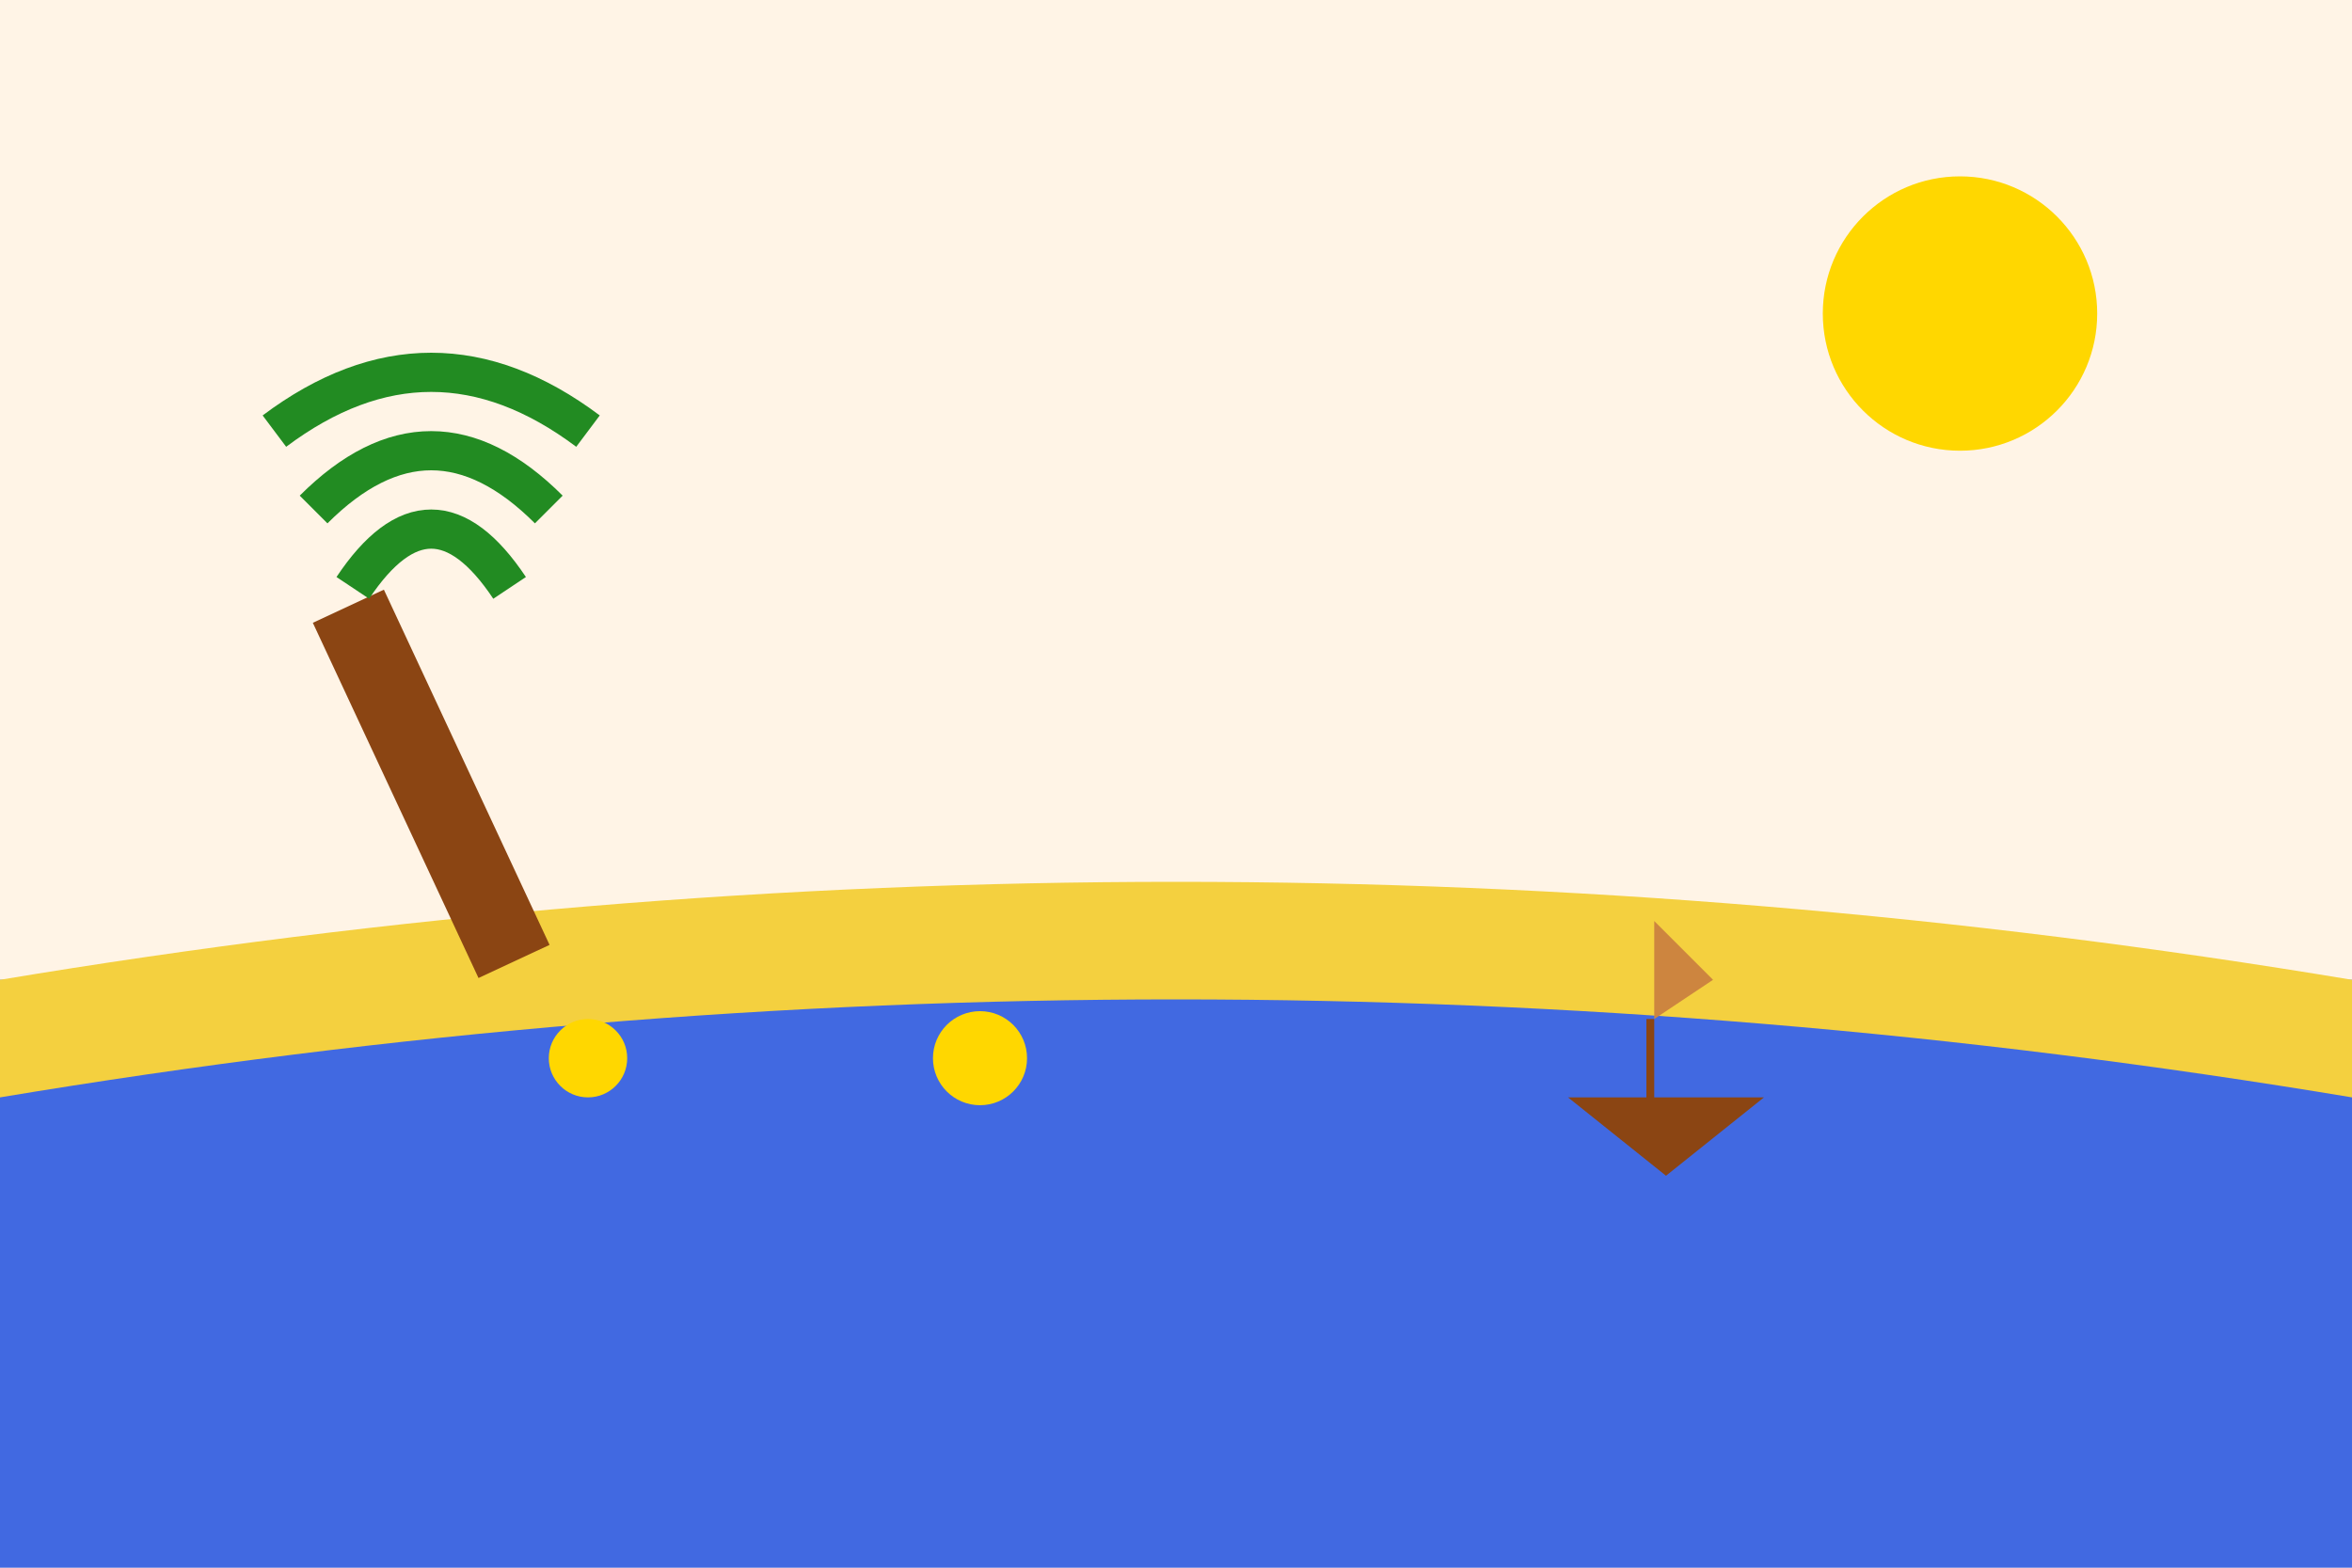 <svg width="600" height="400" xmlns="http://www.w3.org/2000/svg">
  <!-- 背景 -->
  <rect width="100%" height="100%" fill="#fff4e6"/>
  
  <!-- 海洋 -->
  <rect x="0" y="250" width="600" height="150" fill="#4169e1"/>
  
  <!-- 沙滩 -->
  <path d="M0,250 Q300,200 600,250 L600,280 Q300,230 0,280 Z" fill="#f4d03f"/>
  
  <!-- 棕榈树 - 差异1：树干角度 -->
  <rect x="100" y="150" width="20" height="100" fill="#8b4513" transform="rotate(-25,110,200)"/>
  <path d="M90,150 Q110,120 130,150" stroke="#228b22" stroke-width="10" fill="none"/>
  <path d="M80,130 Q110,100 140,130" stroke="#228b22" stroke-width="10" fill="none"/>
  <path d="M70,110 Q110,80 150,110" stroke="#228b22" stroke-width="10" fill="none"/>
  
  <!-- 太阳 - 差异2：大小改变 -->
  <circle cx="500" cy="80" r="35" fill="#ffd700"/>
  
  <!-- 小船 - 差异3：帆的形状 -->
  <path d="M400,280 L450,280 L425,300 Z" fill="#8b4513"/>
  <rect x="420" y="260" width="2" height="30" fill="#8b4513"/>
  <path d="M422,260 L422,235 L437,250 Z" fill="#cd853f"/>
  
  <!-- 贝壳 - 差异4：一个贝壳消失 -->
  <circle cx="150" cy="270" r="10" fill="#ffd700"/>
  <circle cx="250" cy="270" r="12" fill="#ffd700"/>
</svg> 